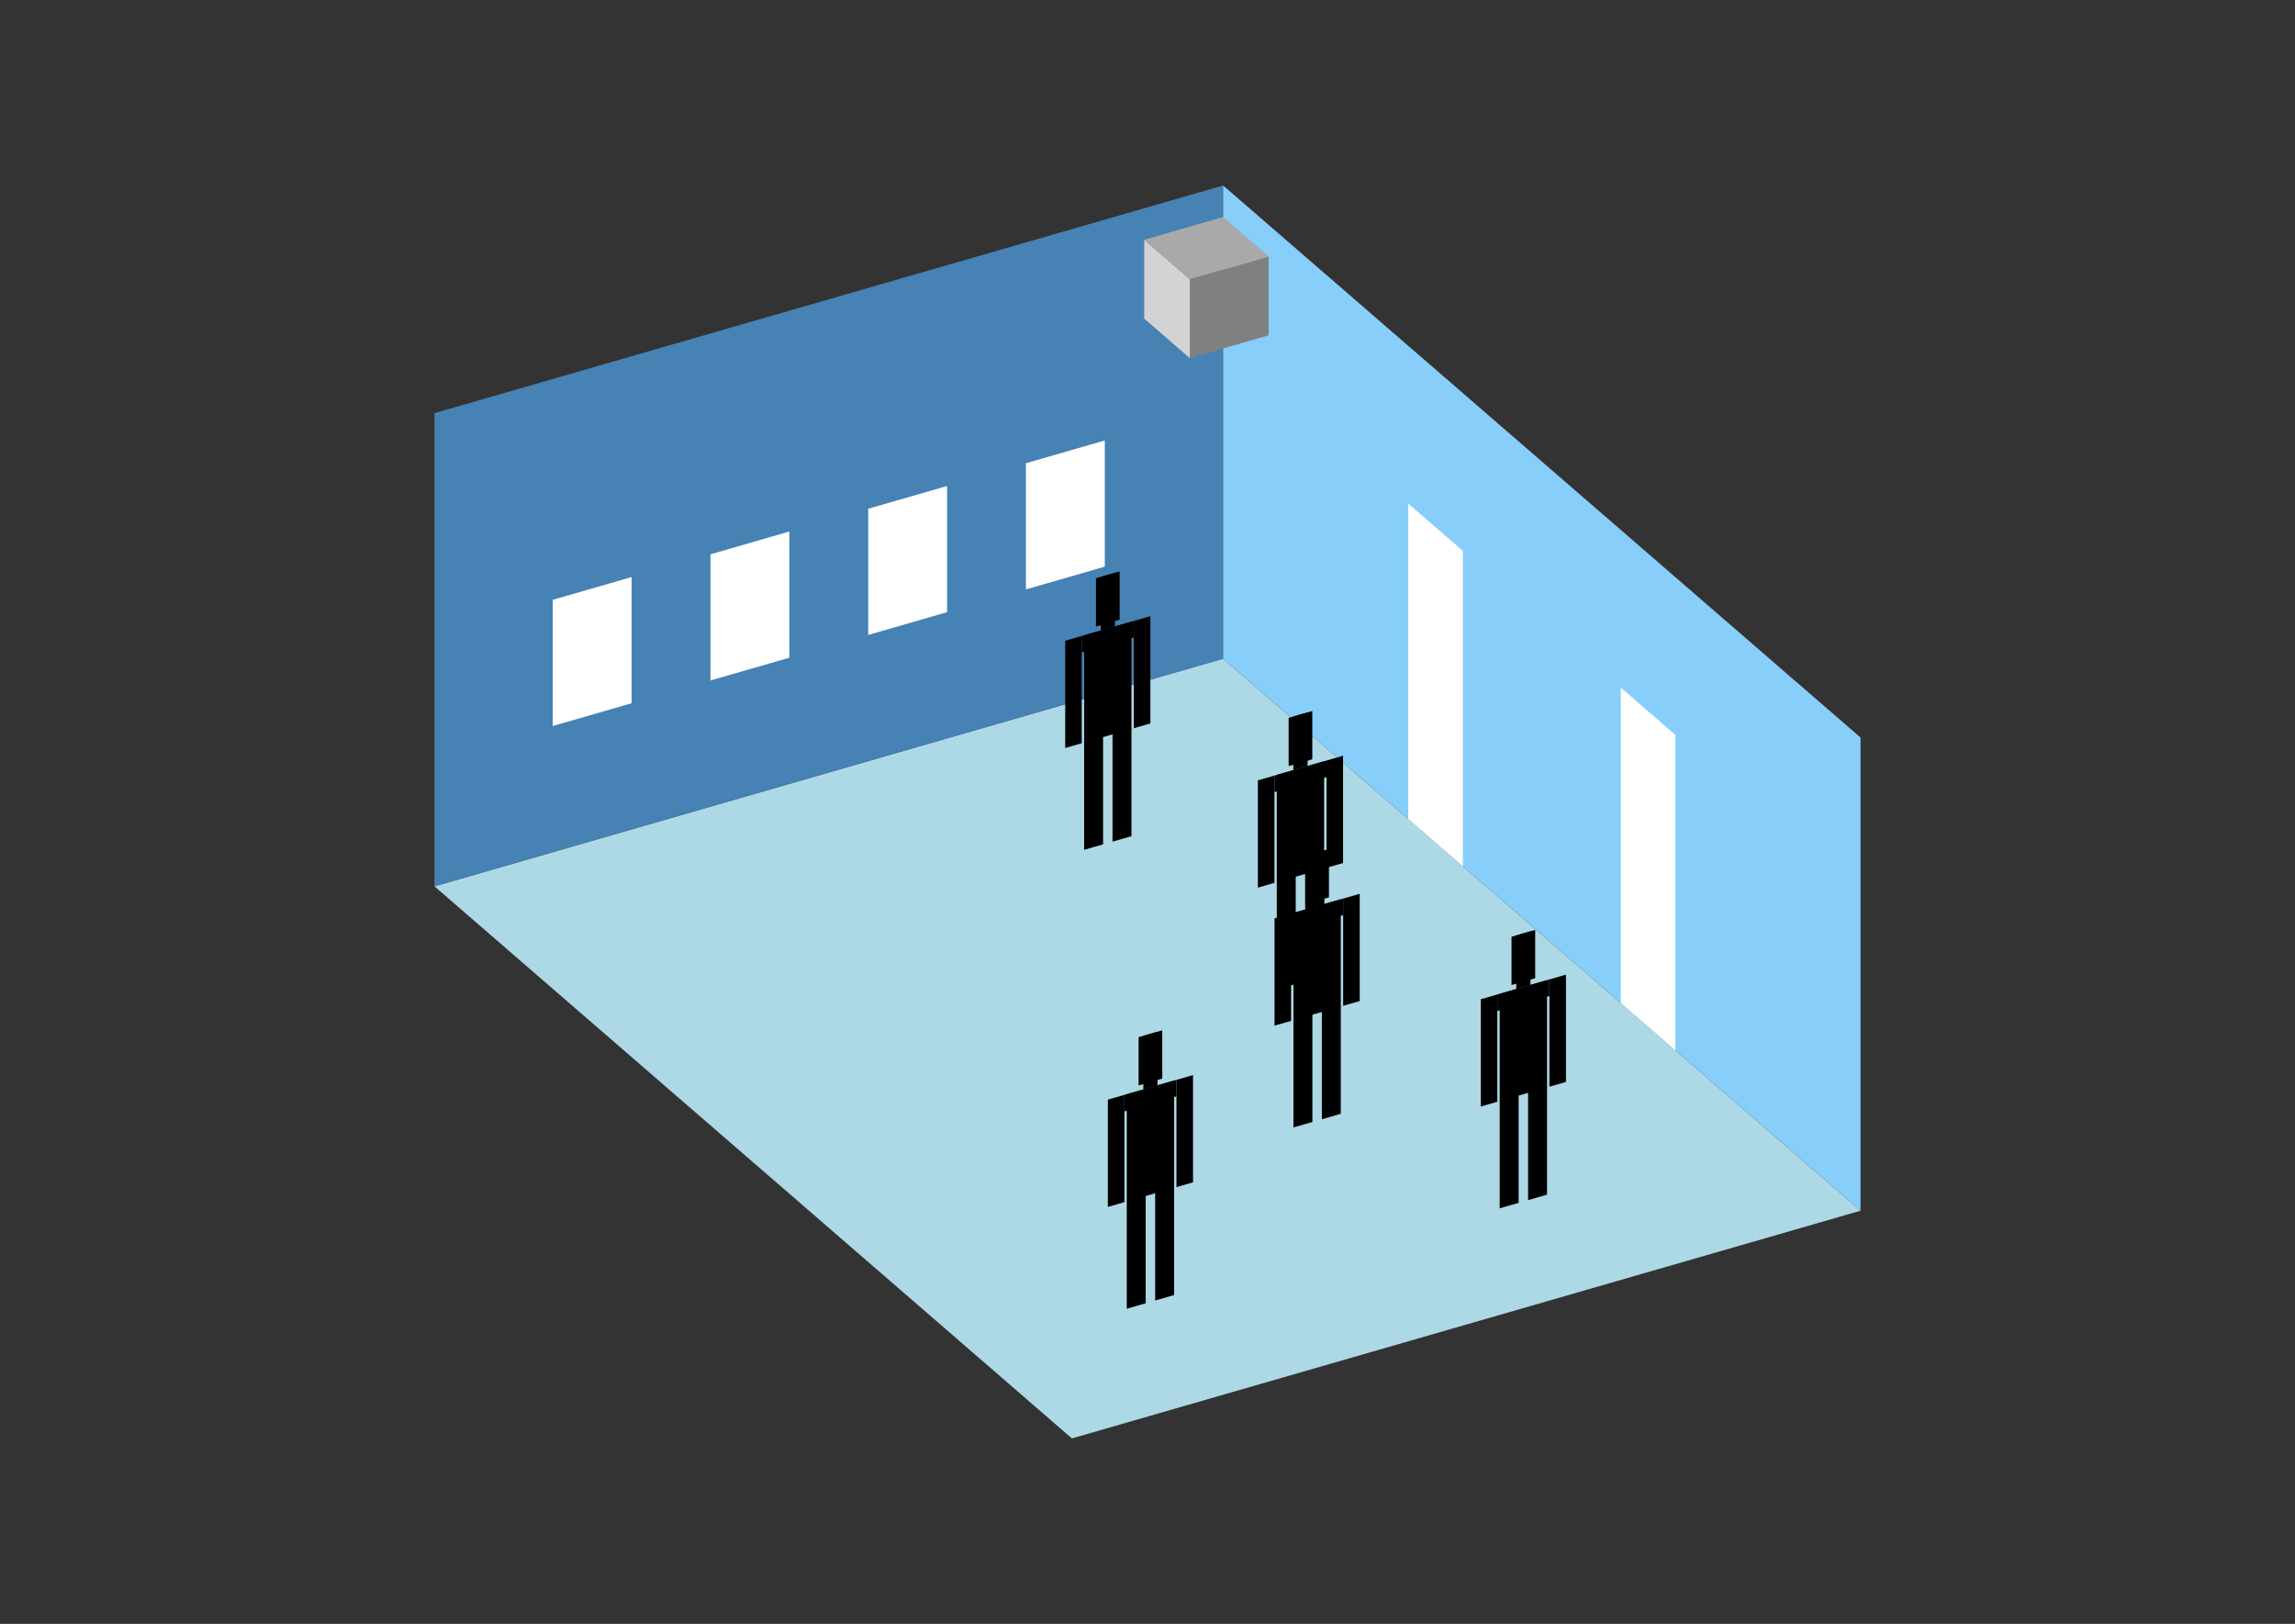 <?xml version="1.0" encoding="UTF-8"?>
<svg
  xmlns="http://www.w3.org/2000/svg"
  width="848"
  height="600"
  style="background-color:white"
>
  <rect width="100%" height="100%" fill="#333333" stroke="none"/>
  <polygon fill="lightblue" points="396.068,531.469 160.533,327.49 451.932,243.37 687.467,447.349" />
  <polygon fill="steelblue" points="160.533,327.49 160.533,152.651 451.932,68.531 451.932,243.37" />
  <polygon fill="lightskyblue" points="687.467,447.349 687.467,272.51 451.932,68.531 451.932,243.37" />
  <polygon fill="white" points="540.538,320.105 540.538,203.546 520.349,186.062 520.349,302.621" />
  <polygon fill="white" points="619.049,388.098 619.049,271.539 598.861,254.055 598.861,370.614" />
  <polygon fill="white" points="204.243,268.248 204.243,221.624 233.383,213.212 233.383,259.836" />
  <polygon fill="white" points="262.523,251.424 262.523,204.8 291.663,196.388 291.663,243.012" />
  <polygon fill="white" points="320.803,234.6 320.803,187.977 349.942,179.565 349.942,226.188" />
  <polygon fill="white" points="379.082,217.776 379.082,171.153 408.222,162.741 408.222,209.364" />
  <polygon fill="grey" points="439.616,132.309 439.616,103.169 468.756,94.757 468.756,123.897" />
  <polygon fill="lightgrey" points="439.616,132.309 439.616,103.169 422.792,88.599 422.792,117.739" />
  <polygon fill="darkgrey" points="439.616,103.169 422.792,88.599 451.932,80.187 468.756,94.757" />
  <polygon fill="hsl(324.0,50.0%,73.075%)" points="400.588,313.994 400.588,273.967 407.582,271.948 407.582,311.975" />
  <polygon fill="hsl(324.0,50.0%,73.075%)" points="418.072,308.947 418.072,268.92 411.079,270.939 411.079,310.965" />
  <polygon fill="hsl(324.0,50.0%,73.075%)" points="393.595,276.382 393.595,236.752 399.714,234.986 399.714,274.616" />
  <polygon fill="hsl(324.0,50.0%,73.075%)" points="418.946,269.064 418.946,229.434 425.066,227.667 425.066,267.297" />
  <polygon fill="hsl(324.0,50.0%,73.075%)" points="399.714,241.105 399.714,234.986 418.946,229.434 418.946,235.553" />
  <polygon fill="hsl(324.0,50.0%,73.075%)" points="400.588,274.363 400.588,234.733 418.072,229.686 418.072,269.316" />
  <polygon fill="hsl(324.0,50.0%,73.075%)" points="404.959,231.49 404.959,213.656 413.701,211.133 413.701,228.966" />
  <polygon fill="hsl(324.0,50.0%,73.075%)" points="406.708,232.967 406.708,213.152 411.953,211.637 411.953,231.453" />
  <polygon fill="hsl(324.0,50.0%,59.814%)" points="471.781,365.572 471.781,325.546 478.774,323.527 478.774,363.553" />
  <polygon fill="hsl(324.0,50.0%,59.814%)" points="489.264,360.525 489.264,320.498 482.271,322.517 482.271,362.544" />
  <polygon fill="hsl(324.0,50.0%,59.814%)" points="464.787,327.961 464.787,288.33 470.906,286.564 470.906,326.194" />
  <polygon fill="hsl(324.0,50.0%,59.814%)" points="490.139,320.642 490.139,281.012 496.258,279.246 496.258,318.876" />
  <polygon fill="hsl(324.0,50.0%,59.814%)" points="470.906,292.683 470.906,286.564 490.139,281.012 490.139,287.131" />
  <polygon fill="hsl(324.0,50.0%,59.814%)" points="471.781,325.942 471.781,286.312 489.264,281.264 489.264,320.895" />
  <polygon fill="hsl(324.0,50.0%,59.814%)" points="476.152,283.068 476.152,265.235 484.893,262.711 484.893,280.545" />
  <polygon fill="hsl(324.0,50.0%,59.814%)" points="477.9,284.545 477.9,264.73 483.145,263.216 483.145,283.031" />
  <polygon fill="hsl(324.0,50.0%,50.111%)" points="477.935,416.572 477.935,376.546 484.929,374.527 484.929,414.554" />
  <polygon fill="hsl(324.0,50.0%,50.111%)" points="495.419,411.525 495.419,371.499 488.426,373.518 488.426,413.544" />
  <polygon fill="hsl(324.0,50.0%,50.111%)" points="470.942,378.961 470.942,339.331 477.061,337.564 477.061,377.195" />
  <polygon fill="hsl(324.0,50.0%,50.111%)" points="496.293,371.643 496.293,332.012 502.413,330.246 502.413,369.876" />
  <polygon fill="hsl(324.0,50.0%,50.111%)" points="477.061,343.684 477.061,337.564 496.293,332.012 496.293,338.132" />
  <polygon fill="hsl(324.0,50.0%,50.111%)" points="477.935,376.942 477.935,337.312 495.419,332.265 495.419,371.895" />
  <polygon fill="hsl(324.0,50.0%,50.111%)" points="482.306,334.069 482.306,316.235 491.048,313.711 491.048,331.545" />
  <polygon fill="hsl(324.0,50.0%,50.111%)" points="484.055,335.545 484.055,315.73 489.3,314.216 489.3,334.031" />
  <polygon fill="hsl(324.0,50.0%,41.066%)" points="416.341,483.553 416.341,443.526 423.335,441.507 423.335,481.534" />
  <polygon fill="hsl(324.0,50.0%,41.066%)" points="433.825,478.505 433.825,438.479 426.832,440.498 426.832,480.524" />
  <polygon fill="hsl(324.0,50.0%,41.066%)" points="409.348,445.941 409.348,406.311 415.467,404.545 415.467,444.175" />
  <polygon fill="hsl(324.0,50.0%,41.066%)" points="434.699,438.623 434.699,398.993 440.819,397.226 440.819,436.856" />
  <polygon fill="hsl(324.0,50.0%,41.066%)" points="415.467,410.664 415.467,404.545 434.699,398.993 434.699,405.112" />
  <polygon fill="hsl(324.0,50.0%,41.066%)" points="416.341,443.922 416.341,404.292 433.825,399.245 433.825,438.875" />
  <polygon fill="hsl(324.0,50.0%,41.066%)" points="420.712,401.049 420.712,383.215 429.454,380.692 429.454,398.525" />
  <polygon fill="hsl(324.0,50.0%,41.066%)" points="422.461,402.526 422.461,382.711 427.706,381.196 427.706,401.012" />
  <polygon fill="hsl(324.0,50.0%,40.574%)" points="554.14,446.452 554.14,406.426 561.134,404.407 561.134,444.433" />
  <polygon fill="hsl(324.0,50.0%,40.574%)" points="571.624,441.405 571.624,401.378 564.631,403.397 564.631,443.424" />
  <polygon fill="hsl(324.0,50.0%,40.574%)" points="547.147,408.841 547.147,369.211 553.266,367.444 553.266,407.074" />
  <polygon fill="hsl(324.0,50.0%,40.574%)" points="572.499,401.522 572.499,361.892 578.618,360.126 578.618,399.756" />
  <polygon fill="hsl(324.0,50.0%,40.574%)" points="553.266,373.563 553.266,367.444 572.499,361.892 572.499,368.012" />
  <polygon fill="hsl(324.0,50.0%,40.574%)" points="554.14,406.822 554.14,367.192 571.624,362.145 571.624,401.775" />
  <polygon fill="hsl(324.0,50.0%,40.574%)" points="558.511,363.948 558.511,346.115 567.253,343.591 567.253,361.425" />
  <polygon fill="hsl(324.0,50.0%,40.574%)" points="560.26,365.425 560.26,345.61 565.505,344.096 565.505,363.911" />
</svg>
